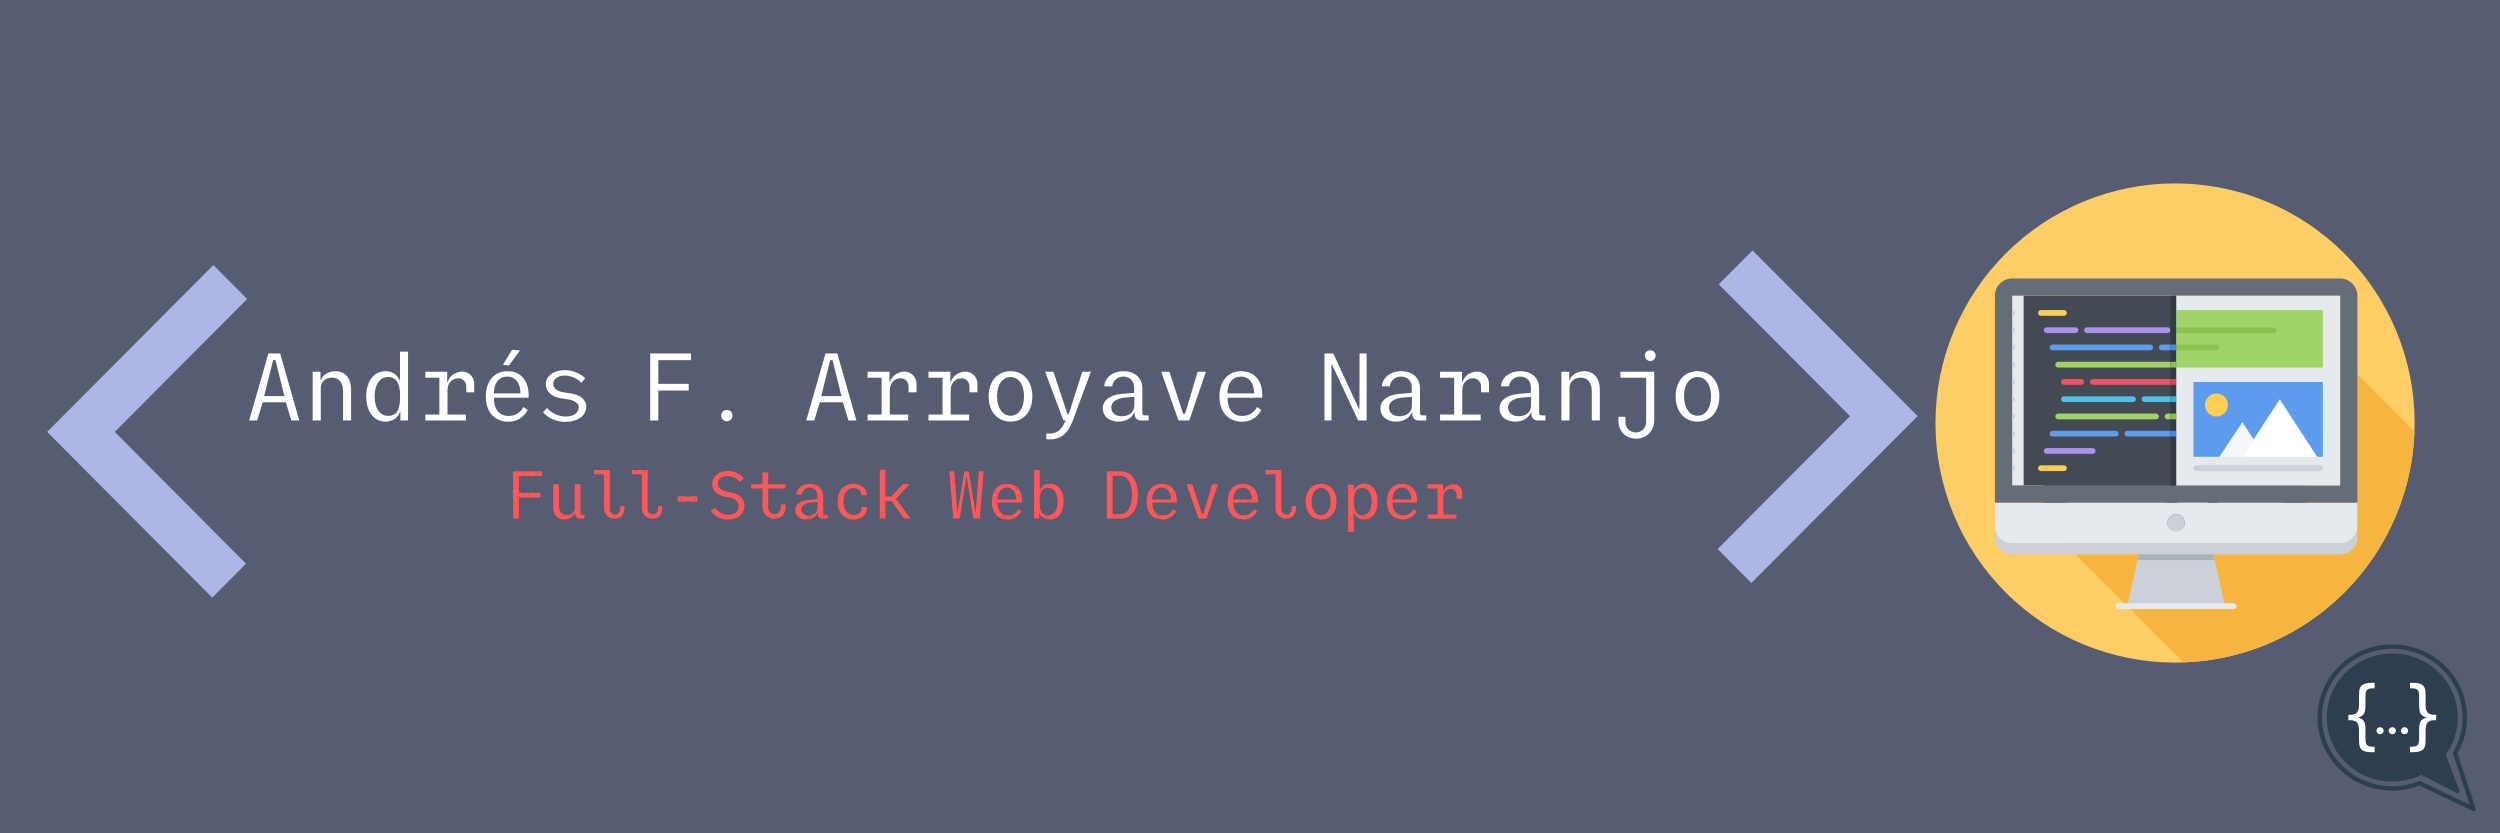 <svg xmlns="http://www.w3.org/2000/svg" width="450" viewBox="0 0 450 150" height="150" version="1.0"><defs><clipPath id="a"><path d="M 8.484 47.645 L 44.484 47.645 L 44.484 107.645 L 8.484 107.645 Z M 8.484 47.645"/></clipPath><clipPath id="b"><path d="M 309.176 45 L 345.176 45 L 345.176 105 L 309.176 105 Z M 309.176 45"/></clipPath><clipPath id="c"><path d="M 348.383 33.016 L 434.633 33.016 L 434.633 119.266 L 348.383 119.266 Z M 348.383 33.016"/></clipPath><clipPath id="d"><path d="M 367 57 L 434.633 57 L 434.633 119.266 L 367 119.266 Z M 367 57"/></clipPath><clipPath id="e"><path d="M 359.082 94 L 424.332 94 L 424.332 100 L 359.082 100 Z M 359.082 94"/></clipPath><clipPath id="f"><path d="M 382 99 L 401 99 L 401 109.926 L 382 109.926 Z M 382 99"/></clipPath><clipPath id="g"><path d="M 359.082 90 L 424.332 90 L 424.332 98 L 359.082 98 Z M 359.082 90"/></clipPath><clipPath id="h"><path d="M 359.082 50 L 424.332 50 L 424.332 91 L 359.082 91 Z M 359.082 50"/></clipPath><clipPath id="i"><path d="M 380 108 L 403 108 L 403 109.926 L 380 109.926 Z M 380 108"/></clipPath><clipPath id="j"><path d="M 417.152 115.992 L 445.652 115.992 L 445.652 145.992 L 417.152 145.992 Z M 417.152 115.992"/></clipPath></defs><path fill="#FFF" d="M-45 -15H495V165H-45z"/><path fill="#FFF" d="M-45 -15H495V165H-45z"/><path fill="#565D72" d="M-45 -15H495V165H-45z"/><g clip-path="url(#a)"><path fill="#ADB6E4" d="M 38.199 107.57 L 8.488 77.742 L 38.406 47.711 L 44.488 53.816 L 20.656 77.742 L 44.285 101.465 L 38.199 107.57"/></g><g clip-path="url(#b)"><path fill="#ADB6E4" d="M 315.457 45.074 L 345.168 74.902 L 315.25 104.934 L 309.168 98.828 L 333.004 74.902 L 309.375 51.18 L 315.457 45.074"/></g><g fill="#FFF"><g><g><path d="M 8.242 0 L 9.672 0 L 6.238 -12.066 L 4.113 -12.066 L 0.645 0 L 2.09 0 L 3.094 -3.281 L 7.242 -3.281 Z M 6.984 -4.387 L 3.348 -4.402 L 4.961 -10.859 L 5.387 -10.859 Z M 6.984 -4.387" transform="translate(44.2 75.688)"/></g></g></g><g fill="#FFF"><g><g><path d="M 3.16 -8.77 L 1.75 -8.77 L 1.75 0 L 3.211 0 L 3.211 -5.812 C 3.211 -6.934 4.012 -7.715 5.234 -7.715 C 6.457 -7.715 7.223 -6.832 7.223 -5.301 L 7.223 0 L 8.668 0 L 8.668 -5.539 C 8.668 -7.547 7.664 -8.871 5.848 -8.871 C 4.641 -8.871 3.551 -8.242 3.262 -7.293 L 3.16 -7.293 Z M 3.16 -8.77" transform="translate(54.532 75.688)"/></g></g></g><g fill="#FFF"><g><g><path d="M 4.504 0.203 C 5.727 0.203 6.781 -0.457 7.137 -1.562 L 7.207 -1.562 L 7.207 0 L 8.582 0 L 8.582 -12.391 L 7.137 -12.391 L 7.137 -7.188 L 7.086 -7.188 C 6.68 -8.242 5.711 -8.871 4.57 -8.871 C 2.414 -8.871 1.055 -7.055 1.055 -4.316 C 1.055 -1.699 2.379 0.203 4.504 0.203 Z M 4.98 -0.832 C 3.52 -0.832 2.566 -2.211 2.566 -4.332 C 2.566 -6.492 3.52 -7.836 5.016 -7.836 C 6.477 -7.836 7.156 -6.645 7.156 -4.387 C 7.156 -2.211 6.766 -0.832 4.98 -0.832 Z M 4.98 -0.832" transform="translate(64.864 75.688)"/></g></g></g><g fill="#FFF"><g><g><path d="M 10.164 -6.594 C 10.164 -7.922 9.109 -8.82 7.922 -8.805 C 7.527 -8.77 5.914 -8.582 5.387 -6.918 L 5.301 -6.918 L 5.301 -8.77 L 1.359 -8.77 L 1.359 -7.699 L 3.891 -7.699 L 3.891 -1.07 L 1.359 -1.07 L 1.359 0 L 8.668 0 L 8.668 -1.07 L 5.355 -1.07 L 5.355 -5.457 C 5.355 -6.715 6.152 -7.598 7.344 -7.598 C 8.105 -7.598 8.734 -6.918 8.734 -6.152 L 8.734 -5.066 L 10.164 -5.066 Z M 10.164 -6.594" transform="translate(75.196 75.688)"/></g></g></g><g fill="#FFF"><g><g><path d="M 7.445 -12.609 L 6.016 -12.73 L 4.367 -10.012 L 5.457 -9.91 Z M 5.387 0.223 C 6.883 0.223 8.191 -0.613 8.836 -1.902 L 8.039 -2.43 C 7.598 -1.41 6.559 -0.816 5.387 -0.816 C 3.672 -0.816 2.703 -2.125 2.754 -4.098 L 8.992 -4.098 C 9.16 -7.086 7.633 -8.871 5.184 -8.871 C 2.754 -8.871 1.293 -7.035 1.293 -4.301 C 1.293 -1.48 2.922 0.223 5.387 0.223 Z M 2.738 -4.879 C 2.738 -6.797 3.707 -7.902 5.168 -7.902 C 6.664 -7.902 7.527 -6.695 7.527 -4.879 Z M 2.738 -4.879" transform="translate(86.156 75.688)"/></g></g></g><g fill="#FFF"><g><g><path d="M 5.184 0.254 C 7.496 0.254 9.043 -0.852 9.043 -2.516 C 9.043 -3.672 7.988 -4.605 6.406 -4.844 L 4.91 -5.082 C 3.809 -5.234 3.094 -5.828 3.094 -6.578 C 3.109 -7.477 3.926 -8.09 5.168 -8.09 C 6.27 -8.09 7.461 -7.562 8.156 -6.781 L 8.855 -7.613 C 7.973 -8.48 6.527 -9.059 5.25 -9.059 C 3.145 -9.059 1.766 -8.039 1.766 -6.477 C 1.766 -5.219 2.855 -4.23 4.504 -3.992 L 5.812 -3.789 C 7.02 -3.602 7.766 -2.992 7.684 -2.277 C 7.613 -1.324 6.68 -0.715 5.336 -0.715 C 4.078 -0.715 2.738 -1.324 1.988 -2.242 L 1.258 -1.48 C 2.125 -0.441 3.707 0.254 5.184 0.254 Z M 5.184 0.254" transform="translate(96.488 75.688)"/></g></g></g><g fill="#FFF"><g><g><path d="M 1.715 -12.066 L 1.715 0 L 3.18 0 L 3.18 -5.387 L 8.652 -5.387 L 8.652 -6.594 L 3.18 -6.594 L 3.18 -10.859 L 9.059 -10.859 L 9.059 -12.066 Z M 1.715 -12.066" transform="translate(115.316 75.688)"/></g></g></g><g fill="#FFF"><g><g><path d="M 5.184 0.137 C 5.746 0.137 6.203 -0.324 6.203 -0.883 C 6.203 -1.445 5.746 -1.902 5.184 -1.902 C 4.621 -1.902 4.164 -1.445 4.164 -0.883 C 4.164 -0.324 4.621 0.137 5.184 0.137 Z M 5.184 0.137" transform="translate(125.648 75.688)"/></g></g></g><g fill="#FFF"><g><g><path d="M 8.242 0 L 9.672 0 L 6.238 -12.066 L 4.113 -12.066 L 0.645 0 L 2.09 0 L 3.094 -3.281 L 7.242 -3.281 Z M 6.984 -4.387 L 3.348 -4.402 L 4.961 -10.859 L 5.387 -10.859 Z M 6.984 -4.387" transform="translate(144.477 75.688)"/></g></g></g><g fill="#FFF"><g><g><path d="M 10.164 -6.594 C 10.164 -7.922 9.109 -8.82 7.922 -8.805 C 7.527 -8.77 5.914 -8.582 5.387 -6.918 L 5.301 -6.918 L 5.301 -8.77 L 1.359 -8.77 L 1.359 -7.699 L 3.891 -7.699 L 3.891 -1.07 L 1.359 -1.07 L 1.359 0 L 8.668 0 L 8.668 -1.07 L 5.355 -1.07 L 5.355 -5.457 C 5.355 -6.715 6.152 -7.598 7.344 -7.598 C 8.105 -7.598 8.734 -6.918 8.734 -6.152 L 8.734 -5.066 L 10.164 -5.066 Z M 10.164 -6.594" transform="translate(154.808 75.688)"/></g></g></g><g fill="#FFF"><g><g><path d="M 10.164 -6.594 C 10.164 -7.922 9.109 -8.82 7.922 -8.805 C 7.527 -8.77 5.914 -8.582 5.387 -6.918 L 5.301 -6.918 L 5.301 -8.77 L 1.359 -8.77 L 1.359 -7.699 L 3.891 -7.699 L 3.891 -1.07 L 1.359 -1.07 L 1.359 0 L 8.668 0 L 8.668 -1.07 L 5.355 -1.07 L 5.355 -5.457 C 5.355 -6.715 6.152 -7.598 7.344 -7.598 C 8.105 -7.598 8.734 -6.918 8.734 -6.152 L 8.734 -5.066 L 10.164 -5.066 Z M 10.164 -6.594" transform="translate(165.769 75.688)"/></g></g></g><g fill="#FFF"><g><g><path d="M 5.168 0.203 C 7.527 0.203 9.094 -1.613 9.094 -4.332 C 9.094 -7.055 7.527 -8.871 5.168 -8.871 C 2.805 -8.871 1.223 -7.055 1.223 -4.332 C 1.223 -1.613 2.805 0.203 5.168 0.203 Z M 5.168 -0.852 C 3.707 -0.852 2.738 -2.262 2.738 -4.387 C 2.738 -6.441 3.707 -7.816 5.168 -7.816 C 6.629 -7.816 7.598 -6.426 7.598 -4.352 C 7.598 -2.242 6.629 -0.852 5.168 -0.852 Z M 5.168 -0.852" transform="translate(176.73 75.688)"/></g></g></g><g fill="#FFF"><g><g><path d="M 2.551 -8.77 L 1.07 -8.77 L 4.352 -0.016 L 4.777 -0.016 C 4.266 0.953 3.723 2.617 1.273 2.328 L 1.273 3.363 C 3.758 3.621 5.082 2.465 6 0.137 L 9.297 -8.77 L 7.75 -8.77 L 5.32 -1.156 L 5.082 -1.156 Z M 2.551 -8.77" transform="translate(187.061 75.688)"/></g></g></g><g fill="#FFF"><g><g><path d="M 9.363 -0.918 L 8.668 -0.918 C 8.379 -0.902 8.227 -1.07 8.227 -1.309 L 8.227 -5.797 C 8.227 -7.684 6.867 -8.871 4.828 -8.871 C 2.738 -8.871 1.41 -7.527 1.375 -6.152 L 2.82 -6.152 C 2.84 -6.953 3.621 -7.902 4.793 -7.902 C 5.984 -7.902 6.746 -7.121 6.746 -5.949 L 6.746 -4.98 L 4.418 -4.777 C 2.395 -4.605 1.105 -3.586 1.105 -2.227 C 1.105 -0.73 2.242 0.203 3.941 0.203 C 5.27 0.203 6.355 -0.457 6.766 -1.445 L 6.832 -1.445 C 6.832 -0.562 7.137 0 8.023 0 L 9.363 0 Z M 6.781 -2.703 C 6.781 -1.512 5.879 -0.766 4.52 -0.766 C 3.363 -0.766 2.633 -1.41 2.633 -2.363 C 2.633 -3.297 3.57 -3.977 4.996 -4.113 L 6.715 -4.25 L 6.781 -4.199 Z M 6.781 -2.703" transform="translate(197.393 75.688)"/></g></g></g><g fill="#FFF"><g><g><path d="M 6.188 0 L 9.18 -8.77 L 7.699 -8.77 L 5.438 -1.207 L 5.082 -1.207 L 2.617 -8.77 L 1.141 -8.77 L 4.25 0 Z M 6.188 0" transform="translate(207.878 75.688)"/></g></g></g><g fill="#FFF"><g><g><path d="M 5.387 0.223 C 6.883 0.223 8.191 -0.613 8.836 -1.902 L 8.039 -2.43 C 7.598 -1.41 6.559 -0.816 5.387 -0.816 C 3.672 -0.816 2.703 -2.125 2.754 -4.098 L 8.992 -4.098 C 9.16 -7.086 7.633 -8.871 5.184 -8.871 C 2.754 -8.871 1.293 -7.035 1.293 -4.301 C 1.293 -1.48 2.922 0.223 5.387 0.223 Z M 2.738 -4.879 C 2.738 -6.797 3.707 -7.902 5.168 -7.902 C 6.664 -7.902 7.527 -6.695 7.527 -4.879 Z M 2.738 -4.879" transform="translate(218.21 75.688)"/></g></g></g><g fill="#FFF"><g><g><path d="M 2.957 -12.066 L 1.359 -12.066 L 1.359 0 L 2.633 0 L 2.633 -10.043 L 2.738 -10.043 L 7.426 0 L 8.957 0 L 8.957 -12.066 L 7.684 -12.066 L 7.664 -2.039 L 7.582 -2.039 Z M 2.957 -12.066" transform="translate(237.038 75.688)"/></g></g></g><g fill="#FFF"><g><g><path d="M 9.363 -0.918 L 8.668 -0.918 C 8.379 -0.902 8.227 -1.07 8.227 -1.309 L 8.227 -5.797 C 8.227 -7.684 6.867 -8.871 4.828 -8.871 C 2.738 -8.871 1.41 -7.527 1.375 -6.152 L 2.82 -6.152 C 2.84 -6.953 3.621 -7.902 4.793 -7.902 C 5.984 -7.902 6.746 -7.121 6.746 -5.949 L 6.746 -4.98 L 4.418 -4.777 C 2.395 -4.605 1.105 -3.586 1.105 -2.227 C 1.105 -0.73 2.242 0.203 3.941 0.203 C 5.27 0.203 6.355 -0.457 6.766 -1.445 L 6.832 -1.445 C 6.832 -0.562 7.137 0 8.023 0 L 9.363 0 Z M 6.781 -2.703 C 6.781 -1.512 5.879 -0.766 4.52 -0.766 C 3.363 -0.766 2.633 -1.41 2.633 -2.363 C 2.633 -3.297 3.57 -3.977 4.996 -4.113 L 6.715 -4.25 L 6.781 -4.199 Z M 6.781 -2.703" transform="translate(247.37 75.688)"/></g></g></g><g fill="#FFF"><g><g><path d="M 10.164 -6.594 C 10.164 -7.922 9.109 -8.82 7.922 -8.805 C 7.527 -8.77 5.914 -8.582 5.387 -6.918 L 5.301 -6.918 L 5.301 -8.77 L 1.359 -8.77 L 1.359 -7.699 L 3.891 -7.699 L 3.891 -1.07 L 1.359 -1.07 L 1.359 0 L 8.668 0 L 8.668 -1.07 L 5.355 -1.07 L 5.355 -5.457 C 5.355 -6.715 6.152 -7.598 7.344 -7.598 C 8.105 -7.598 8.734 -6.918 8.734 -6.152 L 8.734 -5.066 L 10.164 -5.066 Z M 10.164 -6.594" transform="translate(257.854 75.688)"/></g></g></g><g fill="#FFF"><g><g><path d="M 9.363 -0.918 L 8.668 -0.918 C 8.379 -0.902 8.227 -1.07 8.227 -1.309 L 8.227 -5.797 C 8.227 -7.684 6.867 -8.871 4.828 -8.871 C 2.738 -8.871 1.41 -7.527 1.375 -6.152 L 2.82 -6.152 C 2.84 -6.953 3.621 -7.902 4.793 -7.902 C 5.984 -7.902 6.746 -7.121 6.746 -5.949 L 6.746 -4.98 L 4.418 -4.777 C 2.395 -4.605 1.105 -3.586 1.105 -2.227 C 1.105 -0.73 2.242 0.203 3.941 0.203 C 5.27 0.203 6.355 -0.457 6.766 -1.445 L 6.832 -1.445 C 6.832 -0.562 7.137 0 8.023 0 L 9.363 0 Z M 6.781 -2.703 C 6.781 -1.512 5.879 -0.766 4.52 -0.766 C 3.363 -0.766 2.633 -1.41 2.633 -2.363 C 2.633 -3.297 3.57 -3.977 4.996 -4.113 L 6.715 -4.25 L 6.781 -4.199 Z M 6.781 -2.703" transform="translate(268.815 75.688)"/></g></g></g><g fill="#FFF"><g><g><path d="M 3.16 -8.77 L 1.75 -8.77 L 1.75 0 L 3.211 0 L 3.211 -5.812 C 3.211 -6.934 4.012 -7.715 5.234 -7.715 C 6.457 -7.715 7.223 -6.832 7.223 -5.301 L 7.223 0 L 8.668 0 L 8.668 -5.539 C 8.668 -7.547 7.664 -8.871 5.848 -8.871 C 4.641 -8.871 3.551 -8.242 3.262 -7.293 L 3.16 -7.293 Z M 3.16 -8.77" transform="translate(279.3 75.688)"/></g></g></g><g fill="#FFF"><g><g><path d="M 7.426 -10.707 C 7.953 -10.707 8.395 -11.148 8.379 -11.691 C 8.379 -12.219 7.953 -12.645 7.426 -12.645 C 6.883 -12.645 6.441 -12.219 6.441 -11.691 C 6.441 -11.148 6.883 -10.707 7.426 -10.707 Z M 6.68 -7.699 L 6.68 0.305 C 6.68 1.344 5.828 2.16 4.809 2.16 C 3.773 2.16 2.941 1.344 2.941 0.305 L 2.941 -0.664 L 1.684 -0.664 L 1.684 0.066 C 1.684 1.852 2.957 3.281 4.91 3.281 C 6.68 3.281 8.125 1.852 8.125 0.066 L 8.125 -8.77 L 2.039 -8.77 L 2.039 -7.699 Z M 6.68 -7.699" transform="translate(289.631 75.688)"/></g></g></g><g fill="#FFF"><g><g><path d="M 5.168 0.203 C 7.527 0.203 9.094 -1.613 9.094 -4.332 C 9.094 -7.055 7.527 -8.871 5.168 -8.871 C 2.805 -8.871 1.223 -7.055 1.223 -4.332 C 1.223 -1.613 2.805 0.203 5.168 0.203 Z M 5.168 -0.852 C 3.707 -0.852 2.738 -2.262 2.738 -4.387 C 2.738 -6.441 3.707 -7.816 5.168 -7.816 C 6.629 -7.816 7.598 -6.426 7.598 -4.352 C 7.598 -2.242 6.629 -0.852 5.168 -0.852 Z M 5.168 -0.852" transform="translate(300.388 75.688)"/></g></g></g><g fill="#FF5757"><g><g><path d="M 1.211 -8.516 L 1.211 0 L 2.242 0 L 2.242 -3.801 L 6.105 -3.801 L 6.105 -4.652 L 2.242 -4.652 L 2.242 -7.664 L 6.391 -7.664 L 6.391 -8.516 Z M 1.211 -8.516" transform="translate(91.157 93.353)"/></g></g></g><g fill="#FF5757"><g><g><path d="M 6.414 -0.66 C 6.199 -0.66 6.031 -0.828 6.031 -1.043 L 6.031 -6.188 L 5.012 -6.188 L 5.012 -1.98 C 5.012 -1.117 4.367 -0.637 3.562 -0.637 C 2.676 -0.637 2.16 -1.164 2.16 -2.289 L 2.16 -6.188 L 1.141 -6.188 L 1.141 -2.121 C 1.141 -0.684 1.859 0.145 3.141 0.145 C 4.043 0.145 4.738 -0.289 4.988 -0.961 L 5.051 -0.961 C 5.051 -0.383 5.41 0 5.914 0 L 6.777 0 L 6.777 -0.66 Z M 6.414 -0.66" transform="translate(98.446 93.353)"/></g></g></g><g fill="#FF5757"><g><g><path d="M 5.156 -1.703 C 5.156 -1.188 4.75 -0.754 4.234 -0.754 C 3.719 -0.754 3.285 -1.176 3.285 -1.691 L 3.285 -8.742 L 0.457 -8.742 L 0.457 -7.988 L 2.266 -7.988 L 2.254 -1.836 C 2.254 -0.828 3.082 0 4.09 0 C 5.359 0 5.926 -0.828 5.926 -1.836 L 5.926 -2.254 L 5.156 -2.254 Z M 5.156 -1.703" transform="translate(106.478 93.353)"/></g></g></g><g fill="#FF5757"><g><g><path d="M 5.156 -1.703 C 5.156 -1.188 4.75 -0.754 4.234 -0.754 C 3.719 -0.754 3.285 -1.176 3.285 -1.691 L 3.285 -8.742 L 0.457 -8.742 L 0.457 -7.988 L 2.266 -7.988 L 2.254 -1.836 C 2.254 -0.828 3.082 0 4.09 0 C 5.359 0 5.926 -0.828 5.926 -1.836 L 5.926 -2.254 L 5.156 -2.254 Z M 5.156 -1.703" transform="translate(113.287 93.353)"/></g></g></g><g fill="#FF5757"><g><g><path d="M 5.422 -3.98 L 1.871 -3.98 L 1.871 -3.094 L 5.422 -3.094 Z M 5.422 -3.98" transform="translate(120.097 93.353)"/></g></g></g><g fill="#FF5757"><g><g><path d="M 3.645 0.168 C 5.371 0.168 6.609 -0.816 6.609 -2.328 C 6.609 -3.527 5.781 -4.367 4.426 -4.641 L 3.383 -4.867 C 2.41 -5.051 1.836 -5.539 1.836 -6.297 C 1.836 -7.137 2.52 -7.676 3.609 -7.676 C 4.461 -7.676 5.289 -7.281 5.77 -6.598 L 6.512 -7.242 C 5.914 -8.035 4.82 -8.586 3.633 -8.586 C 1.965 -8.586 0.816 -7.641 0.816 -6.176 C 0.816 -5.051 1.633 -4.27 2.984 -3.98 L 4.004 -3.766 C 5 -3.574 5.578 -3.012 5.578 -2.207 C 5.578 -1.281 4.809 -0.695 3.719 -0.695 C 2.77 -0.695 1.883 -1.164 1.391 -1.941 L 0.551 -1.465 C 1.188 -0.434 2.34 0.168 3.645 0.168 Z M 3.645 0.168" transform="translate(127.386 93.353)"/></g></g></g><g fill="#FF5757"><g><g><path d="M 6.715 -6.188 L 3.598 -6.188 L 3.598 -8.324 L 2.578 -8.324 L 2.578 -6.188 L 0.516 -6.188 L 0.516 -5.445 L 2.578 -5.445 L 2.578 -2.074 C 2.578 -0.934 3.5 0 4.652 0 C 6.066 0 6.715 -0.996 6.715 -2.074 L 6.715 -2.578 L 5.852 -2.578 L 5.852 -1.965 C 5.852 -1.332 5.398 -0.805 4.715 -0.805 C 4.09 -0.805 3.598 -1.332 3.598 -1.965 L 3.598 -5.445 L 6.715 -5.445 Z M 6.715 -6.188" transform="translate(134.674 93.353)"/></g></g></g><g fill="#FF5757"><g><g><path d="M 6.609 -0.648 L 6.117 -0.648 C 5.914 -0.637 5.805 -0.754 5.805 -0.922 L 5.805 -4.09 C 5.805 -5.422 4.844 -6.262 3.406 -6.262 C 1.93 -6.262 0.996 -5.312 0.973 -4.34 L 1.992 -4.34 C 2.004 -4.906 2.555 -5.578 3.383 -5.578 C 4.223 -5.578 4.762 -5.023 4.762 -4.199 L 4.762 -3.516 L 3.117 -3.371 C 1.691 -3.25 0.781 -2.531 0.781 -1.57 C 0.781 -0.516 1.582 0.145 2.781 0.145 C 3.719 0.145 4.484 -0.324 4.773 -1.02 L 4.82 -1.02 C 4.82 -0.395 5.035 0 5.66 0 L 6.609 0 Z M 4.785 -1.906 C 4.785 -1.066 4.148 -0.539 3.191 -0.539 C 2.375 -0.539 1.859 -0.996 1.859 -1.668 C 1.859 -2.328 2.52 -2.805 3.527 -2.902 L 4.738 -3 L 4.785 -2.961 Z M 4.785 -1.906" transform="translate(142.359 93.353)"/></g></g></g><g fill="#FF5757"><g><g><path d="M 3.875 0.145 C 5.383 0.145 6.32 -0.754 6.32 -2.098 L 5.348 -2.121 C 5.383 -1.234 4.82 -0.648 3.863 -0.648 C 2.816 -0.648 2.062 -1.617 2.062 -3.082 C 2.062 -4.531 2.758 -5.504 3.812 -5.504 C 4.699 -5.504 5.301 -4.988 5.289 -4.211 L 6.273 -4.211 C 6.273 -5.445 5.289 -6.262 3.836 -6.262 C 2.148 -6.262 1.008 -4.988 1.008 -3.059 C 1.008 -1.141 2.195 0.145 3.875 0.145 Z M 3.875 0.145" transform="translate(149.756 93.353)"/></g></g></g><g fill="#FF5757"><g><g><path d="M 6.871 0 L 4.211 -3.539 L 6.656 -6.188 L 5.445 -6.188 L 3.418 -3.992 L 2.34 -3.992 L 2.34 -8.801 L 1.309 -8.801 L 1.309 0 L 2.34 0 L 2.34 -3.152 L 3.453 -3.152 L 5.695 0 Z M 6.871 0" transform="translate(157.044 93.353)"/></g></g></g><g fill="#FF5757"><g><g><path d="M 2.41 0 L 3.609 -7.531 L 3.684 -7.531 L 4.883 0 L 6.008 0 L 6.738 -8.516 L 5.863 -8.516 L 5.312 -1.258 L 5.242 -1.258 L 4.043 -8.516 L 3.262 -8.516 L 2.051 -1.258 L 1.98 -1.258 L 1.426 -8.516 L 0.551 -8.516 L 1.281 0 Z M 2.41 0" transform="translate(170.327 93.353)"/></g></g></g><g fill="#FF5757"><g><g><path d="M 3.801 0.156 C 4.855 0.156 5.781 -0.434 6.234 -1.344 L 5.672 -1.715 C 5.359 -0.996 4.629 -0.574 3.801 -0.574 C 2.59 -0.574 1.906 -1.5 1.941 -2.891 L 6.344 -2.891 C 6.465 -5 5.383 -6.262 3.656 -6.262 C 1.941 -6.262 0.91 -4.965 0.91 -3.035 C 0.91 -1.043 2.062 0.156 3.801 0.156 Z M 1.93 -3.441 C 1.93 -4.797 2.613 -5.578 3.645 -5.578 C 4.699 -5.578 5.312 -4.727 5.312 -3.441 Z M 1.93 -3.441" transform="translate(177.616 93.353)"/></g></g></g><g fill="#FF5757"><g><g><path d="M 4.09 0.145 C 5.613 0.145 6.535 -1.117 6.535 -3.059 C 6.535 -5 5.625 -6.262 4.102 -6.262 C 3.227 -6.262 2.508 -5.828 2.328 -5.203 L 2.254 -5.203 L 2.254 -8.742 L 1.223 -8.742 L 1.223 0 L 2.172 0 L 2.172 -0.934 L 2.242 -0.934 C 2.496 -0.266 3.035 0.145 4.09 0.145 Z M 3.777 -0.586 C 2.637 -0.586 2.23 -1.258 2.23 -3.047 C 2.23 -4.652 2.508 -5.527 3.754 -5.527 C 4.797 -5.527 5.48 -4.559 5.48 -3.059 C 5.48 -1.559 4.809 -0.586 3.777 -0.586 Z M 3.777 -0.586" transform="translate(184.905 93.353)"/></g></g></g><g fill="#FF5757"><g><g><path d="M 3.621 0 C 5.434 0 6.645 -1.715 6.645 -4.281 C 6.645 -6.766 5.445 -8.516 3.633 -8.516 L 1.043 -8.516 L 1.043 0 Z M 2.086 -7.711 L 3.527 -7.711 C 4.762 -7.711 5.578 -6.285 5.578 -4.281 C 5.578 -2.195 4.762 -0.805 3.527 -0.805 L 2.086 -0.805 Z M 2.086 -7.711" transform="translate(198.188 93.353)"/></g></g></g><g fill="#FF5757"><g><g><path d="M 3.801 0.156 C 4.855 0.156 5.781 -0.434 6.234 -1.344 L 5.672 -1.715 C 5.359 -0.996 4.629 -0.574 3.801 -0.574 C 2.59 -0.574 1.906 -1.5 1.941 -2.891 L 6.344 -2.891 C 6.465 -5 5.383 -6.262 3.656 -6.262 C 1.941 -6.262 0.91 -4.965 0.91 -3.035 C 0.91 -1.043 2.062 0.156 3.801 0.156 Z M 1.93 -3.441 C 1.93 -4.797 2.613 -5.578 3.645 -5.578 C 4.699 -5.578 5.312 -4.727 5.312 -3.441 Z M 1.93 -3.441" transform="translate(205.477 93.353)"/></g></g></g><g fill="#FF5757"><g><g><path d="M 4.367 0 L 6.477 -6.188 L 5.434 -6.188 L 3.836 -0.852 L 3.586 -0.852 L 1.848 -6.188 L 0.805 -6.188 L 3 0 Z M 4.367 0" transform="translate(212.766 93.353)"/></g></g></g><g fill="#FF5757"><g><g><path d="M 3.801 0.156 C 4.855 0.156 5.781 -0.434 6.234 -1.344 L 5.672 -1.715 C 5.359 -0.996 4.629 -0.574 3.801 -0.574 C 2.59 -0.574 1.906 -1.5 1.941 -2.891 L 6.344 -2.891 C 6.465 -5 5.383 -6.262 3.656 -6.262 C 1.941 -6.262 0.91 -4.965 0.91 -3.035 C 0.91 -1.043 2.062 0.156 3.801 0.156 Z M 1.93 -3.441 C 1.93 -4.797 2.613 -5.578 3.645 -5.578 C 4.699 -5.578 5.312 -4.727 5.312 -3.441 Z M 1.93 -3.441" transform="translate(220.055 93.353)"/></g></g></g><g fill="#FF5757"><g><g><path d="M 5.156 -1.703 C 5.156 -1.188 4.75 -0.754 4.234 -0.754 C 3.719 -0.754 3.285 -1.176 3.285 -1.691 L 3.285 -8.742 L 0.457 -8.742 L 0.457 -7.988 L 2.266 -7.988 L 2.254 -1.836 C 2.254 -0.828 3.082 0 4.09 0 C 5.359 0 5.926 -0.828 5.926 -1.836 L 5.926 -2.254 L 5.156 -2.254 Z M 5.156 -1.703" transform="translate(227.343 93.353)"/></g></g></g><g fill="#FF5757"><g><g><path d="M 3.645 0.145 C 5.312 0.145 6.414 -1.141 6.414 -3.059 C 6.414 -4.977 5.312 -6.262 3.645 -6.262 C 1.98 -6.262 0.863 -4.977 0.863 -3.059 C 0.863 -1.141 1.98 0.145 3.645 0.145 Z M 3.645 -0.602 C 2.613 -0.602 1.93 -1.594 1.93 -3.094 C 1.93 -4.547 2.613 -5.516 3.645 -5.516 C 4.676 -5.516 5.359 -4.531 5.359 -3.07 C 5.359 -1.582 4.676 -0.602 3.645 -0.602 Z M 3.645 -0.602" transform="translate(234.153 93.353)"/></g></g></g><g fill="#FF5757"><g><g><path d="M 4.078 0.145 C 5.613 0.145 6.535 -1.117 6.535 -3.059 C 6.535 -5 5.613 -6.262 4.102 -6.262 C 3.152 -6.262 2.375 -5.66 2.277 -4.988 L 2.219 -4.988 L 2.219 -6.117 L 1.223 -6.117 L 1.223 2.375 L 2.254 2.375 L 2.254 -1.043 L 2.301 -1.043 C 2.664 -0.145 3.32 0.145 4.078 0.145 Z M 3.777 -0.586 C 2.867 -0.586 2.23 -1.211 2.23 -3.129 C 2.23 -4.918 2.781 -5.527 3.766 -5.527 C 4.809 -5.527 5.48 -4.582 5.48 -3.047 C 5.48 -1.57 4.797 -0.586 3.777 -0.586 Z M 3.777 -0.586" transform="translate(241.442 93.353)"/></g></g></g><g fill="#FF5757"><g><g><path d="M 3.801 0.156 C 4.855 0.156 5.781 -0.434 6.234 -1.344 L 5.672 -1.715 C 5.359 -0.996 4.629 -0.574 3.801 -0.574 C 2.59 -0.574 1.906 -1.5 1.941 -2.891 L 6.344 -2.891 C 6.465 -5 5.383 -6.262 3.656 -6.262 C 1.941 -6.262 0.91 -4.965 0.91 -3.035 C 0.91 -1.043 2.062 0.156 3.801 0.156 Z M 1.93 -3.441 C 1.93 -4.797 2.613 -5.578 3.645 -5.578 C 4.699 -5.578 5.312 -4.727 5.312 -3.441 Z M 1.93 -3.441" transform="translate(248.73 93.353)"/></g></g></g><g fill="#FF5757"><g><g><path d="M 7.172 -4.652 C 7.172 -5.59 6.43 -6.223 5.59 -6.211 C 5.312 -6.188 4.172 -6.055 3.801 -4.883 L 3.742 -4.883 L 3.742 -6.188 L 0.961 -6.188 L 0.961 -5.434 L 2.746 -5.434 L 2.746 -0.754 L 0.961 -0.754 L 0.961 0 L 6.117 0 L 6.117 -0.754 L 3.777 -0.754 L 3.777 -3.848 C 3.777 -4.738 4.34 -5.359 5.18 -5.359 C 5.719 -5.359 6.164 -4.883 6.164 -4.34 L 6.164 -3.574 L 7.172 -3.574 Z M 7.172 -4.652" transform="translate(256.02 93.353)"/></g></g></g><g clip-path="url(#c)"><path fill="#FECE66" d="M 434.633 76.141 C 434.633 77.551 434.562 78.961 434.426 80.367 C 434.289 81.773 434.082 83.168 433.805 84.551 C 433.531 85.938 433.188 87.305 432.777 88.656 C 432.367 90.008 431.891 91.336 431.352 92.641 C 430.809 93.949 430.207 95.223 429.543 96.469 C 428.875 97.715 428.148 98.926 427.367 100.098 C 426.582 101.273 425.742 102.406 424.844 103.496 C 423.949 104.59 423 105.633 422.004 106.633 C 421.004 107.633 419.957 108.578 418.867 109.477 C 417.773 110.371 416.641 111.211 415.469 111.996 C 414.293 112.781 413.082 113.508 411.836 114.172 C 410.594 114.84 409.316 115.441 408.012 115.98 C 406.707 116.523 405.379 116.996 404.027 117.406 C 402.676 117.816 401.309 118.16 399.922 118.438 C 398.535 118.711 397.141 118.918 395.734 119.059 C 394.328 119.195 392.922 119.266 391.508 119.266 C 390.098 119.266 388.688 119.195 387.281 119.059 C 385.875 118.918 384.48 118.711 383.094 118.438 C 381.711 118.16 380.34 117.816 378.988 117.406 C 377.637 116.996 376.309 116.523 375.004 115.98 C 373.699 115.441 372.426 114.84 371.18 114.172 C 369.934 113.508 368.723 112.781 367.551 111.996 C 366.375 111.211 365.242 110.371 364.148 109.477 C 363.059 108.578 362.012 107.633 361.016 106.633 C 360.016 105.633 359.07 104.59 358.172 103.496 C 357.277 102.406 356.438 101.273 355.652 100.098 C 354.867 98.926 354.141 97.715 353.477 96.469 C 352.809 95.223 352.207 93.949 351.668 92.641 C 351.125 91.336 350.652 90.008 350.242 88.656 C 349.832 87.305 349.488 85.938 349.211 84.551 C 348.938 83.168 348.73 81.773 348.59 80.367 C 348.453 78.961 348.383 77.551 348.383 76.141 C 348.383 74.727 348.453 73.316 348.59 71.914 C 348.73 70.508 348.938 69.109 349.211 67.727 C 349.488 66.34 349.832 64.973 350.242 63.621 C 350.652 62.27 351.125 60.941 351.668 59.637 C 352.207 58.332 352.809 57.055 353.477 55.809 C 354.141 54.566 354.867 53.355 355.652 52.18 C 356.438 51.008 357.277 49.871 358.172 48.781 C 359.07 47.688 360.016 46.645 361.016 45.645 C 362.012 44.648 363.059 43.699 364.148 42.805 C 365.242 41.906 366.375 41.066 367.551 40.281 C 368.723 39.496 369.934 38.773 371.18 38.105 C 372.426 37.441 373.699 36.836 375.004 36.297 C 376.309 35.758 377.637 35.281 378.988 34.871 C 380.34 34.461 381.711 34.117 383.094 33.844 C 384.48 33.566 385.875 33.359 387.281 33.223 C 388.688 33.082 390.098 33.016 391.508 33.016 C 392.922 33.016 394.328 33.082 395.734 33.223 C 397.141 33.359 398.535 33.566 399.922 33.844 C 401.309 34.117 402.676 34.461 404.027 34.871 C 405.379 35.281 406.707 35.758 408.012 36.297 C 409.316 36.836 410.594 37.441 411.836 38.105 C 413.082 38.773 414.293 39.496 415.469 40.281 C 416.641 41.066 417.773 41.906 418.867 42.805 C 419.957 43.699 421.004 44.648 422.004 45.645 C 423 46.645 423.949 47.688 424.844 48.781 C 425.742 49.871 426.582 51.008 427.367 52.18 C 428.148 53.355 428.875 54.566 429.543 55.809 C 430.207 57.055 430.809 58.332 431.352 59.637 C 431.891 60.941 432.367 62.27 432.777 63.621 C 433.188 64.973 433.531 66.34 433.805 67.727 C 434.082 69.109 434.289 70.508 434.426 71.914 C 434.562 73.316 434.633 74.727 434.633 76.141 Z M 434.633 76.141"/></g><g clip-path="url(#d)"><path fill="#F5B540" d="M 414.668 57.711 C 414.344 57.383 413.918 57.219 413.488 57.219 L 369.527 57.219 C 369.102 57.219 368.672 57.383 368.348 57.711 C 368.02 58.031 367.859 58.461 367.859 58.891 L 367.859 93.391 C 367.859 93.816 368.02 94.246 368.348 94.57 L 393.008 119.227 C 415.629 118.453 433.82 100.262 434.594 77.637 Z M 414.668 57.711"/></g><path fill="#495057" d="M 415.156 93.391 C 415.156 93.816 414.996 94.242 414.668 94.57 C 414.344 94.895 413.914 95.059 413.488 95.059 L 369.527 95.059 C 369.102 95.059 368.676 94.895 368.348 94.57 C 368.023 94.242 367.859 93.816 367.859 93.391 L 367.859 65.734 L 415.156 65.734 Z M 415.156 93.391"/><path fill="#1E262E" d="M 415.156 65.734 L 367.859 65.734 L 367.859 58.891 C 367.859 58.461 368.023 58.035 368.348 57.711 C 368.676 57.383 369.102 57.219 369.527 57.219 L 413.488 57.219 C 413.914 57.219 414.344 57.383 414.668 57.711 C 414.996 58.035 415.156 58.461 415.156 58.891 Z M 415.156 65.734"/><path fill="#CCCBCA" d="M 372.031 88.82 L 389.984 88.82 L 389.984 90.691 L 372.031 90.691 Z M 372.031 88.82"/><path fill="#FFF" d="M 372.031 85.074 L 391.852 85.074 L 391.852 86.949 L 372.031 86.949 Z M 372.031 85.074"/><path fill="#CCCBCA" d="M 378.246 81.332 L 389.984 81.332 L 389.984 83.203 L 378.246 83.203 Z M 378.246 81.332"/><path fill="#FFF" d="M 372.031 73.844 L 383.77 73.844 L 383.77 75.719 L 372.031 75.719 Z M 372.031 73.844"/><path fill="#CCCBCA" d="M 372.031 70.102 L 377.902 70.102 L 377.902 71.973 L 372.031 71.973 Z M 372.031 70.102"/><path fill="#FFF" d="M 391.852 88.82 L 397.375 88.82 L 397.375 90.691 L 391.852 90.691 Z M 391.852 88.82"/><path fill="#CCCBCA" d="M 393.723 85.074 L 403.246 85.074 L 403.246 86.949 L 393.723 86.949 Z M 393.723 85.074"/><path fill="#FFF" d="M 391.852 81.332 L 397.375 81.332 L 397.375 83.203 L 391.852 83.203 Z M 391.852 81.332"/><path fill="#FFF" d="M 372.031 81.332 L 376.375 81.332 L 376.375 83.203 L 372.031 83.203 Z M 372.031 81.332"/><path fill="#CCCBCA" d="M 385.641 73.844 L 403.246 73.844 L 403.246 75.719 L 385.641 75.719 Z M 385.641 73.844"/><path fill="#FFF" d="M 379.77 70.102 L 397.375 70.102 L 397.375 71.973 L 379.77 71.973 Z M 379.77 70.102"/><path fill="#CCCBCA" d="M 399.246 88.82 L 410.984 88.82 L 410.984 90.691 L 399.246 90.691 Z M 399.246 88.82"/><path fill="#FFF" d="M 405.117 85.074 L 410.984 85.074 L 410.984 86.949 L 405.117 86.949 Z M 405.117 85.074"/><path fill="#FFF" d="M 399.246 81.332 L 405.117 81.332 L 405.117 83.203 L 399.246 83.203 Z M 399.246 81.332"/><path fill="#FFF" d="M 405.117 73.844 L 410.984 73.844 L 410.984 75.719 L 405.117 75.719 Z M 405.117 73.844"/><path fill="#FFF" d="M 373.426 61.477 C 373.426 61.66 373.387 61.84 373.316 62.008 C 373.246 62.18 373.148 62.328 373.016 62.461 C 372.887 62.59 372.734 62.691 372.566 62.762 C 372.395 62.832 372.219 62.867 372.031 62.867 C 371.848 62.867 371.672 62.832 371.5 62.762 C 371.328 62.691 371.18 62.59 371.051 62.461 C 370.918 62.328 370.816 62.18 370.746 62.008 C 370.676 61.84 370.641 61.66 370.641 61.477 C 370.641 61.293 370.676 61.113 370.746 60.945 C 370.816 60.773 370.918 60.625 371.051 60.492 C 371.18 60.363 371.328 60.262 371.5 60.191 C 371.672 60.121 371.848 60.086 372.031 60.086 C 372.219 60.086 372.395 60.121 372.566 60.191 C 372.734 60.262 372.887 60.363 373.016 60.492 C 373.148 60.625 373.246 60.773 373.316 60.945 C 373.387 61.113 373.426 61.293 373.426 61.477 Z M 373.426 61.477"/><path fill="#FFF" d="M 377.598 61.477 C 377.598 61.66 377.562 61.84 377.492 62.008 C 377.422 62.18 377.32 62.328 377.191 62.461 C 377.059 62.59 376.91 62.691 376.738 62.762 C 376.566 62.832 376.391 62.867 376.207 62.867 C 376.023 62.867 375.844 62.832 375.672 62.762 C 375.504 62.691 375.352 62.59 375.223 62.461 C 375.094 62.328 374.992 62.18 374.922 62.008 C 374.852 61.84 374.816 61.66 374.816 61.477 C 374.816 61.293 374.852 61.113 374.922 60.945 C 374.992 60.773 375.094 60.625 375.223 60.492 C 375.352 60.363 375.504 60.262 375.672 60.191 C 375.844 60.121 376.023 60.086 376.207 60.086 C 376.391 60.086 376.566 60.121 376.738 60.191 C 376.91 60.262 377.059 60.363 377.191 60.492 C 377.32 60.625 377.422 60.773 377.492 60.945 C 377.562 61.113 377.598 61.293 377.598 61.477 Z M 377.598 61.477"/><path fill="#FFF" d="M 381.77 61.477 C 381.77 61.66 381.734 61.84 381.664 62.008 C 381.594 62.18 381.492 62.328 381.363 62.461 C 381.234 62.59 381.082 62.691 380.91 62.762 C 380.742 62.832 380.562 62.867 380.379 62.867 C 380.195 62.867 380.016 62.832 379.848 62.762 C 379.676 62.691 379.527 62.59 379.395 62.461 C 379.266 62.328 379.164 62.18 379.094 62.008 C 379.023 61.84 378.988 61.66 378.988 61.477 C 378.988 61.293 379.023 61.113 379.094 60.945 C 379.164 60.773 379.266 60.625 379.395 60.492 C 379.527 60.363 379.676 60.262 379.848 60.191 C 380.016 60.121 380.195 60.086 380.379 60.086 C 380.562 60.086 380.742 60.121 380.91 60.191 C 381.082 60.262 381.234 60.363 381.363 60.492 C 381.492 60.625 381.594 60.773 381.664 60.945 C 381.734 61.113 381.77 61.293 381.77 61.477 Z M 381.77 61.477"/><path fill="#E6E9ED" d="M 362.191 53.211 L 364.262 53.211 L 364.262 87.383 L 362.191 87.383 Z M 362.191 53.211"/><path fill="#434A54" d="M 364.262 53.223 L 421.227 53.223 L 421.227 87.371 L 364.262 87.371 Z M 364.262 53.223"/><path fill="#CCD1D9" d="M 393.262 94.102 C 393.262 94.309 393.223 94.504 393.145 94.695 C 393.066 94.887 392.953 95.055 392.805 95.199 C 392.66 95.344 392.492 95.457 392.301 95.535 C 392.113 95.613 391.914 95.652 391.707 95.652 C 391.504 95.652 391.305 95.613 391.113 95.535 C 390.922 95.457 390.754 95.344 390.609 95.199 C 390.465 95.055 390.352 94.887 390.273 94.695 C 390.195 94.504 390.156 94.309 390.156 94.102 C 390.156 93.895 390.195 93.695 390.273 93.508 C 390.352 93.316 390.465 93.148 390.609 93.004 C 390.754 92.855 390.922 92.746 391.113 92.668 C 391.305 92.586 391.504 92.547 391.707 92.547 C 391.914 92.547 392.113 92.586 392.301 92.668 C 392.492 92.746 392.66 92.855 392.805 93.004 C 392.953 93.148 393.066 93.316 393.145 93.508 C 393.223 93.695 393.262 93.895 393.262 94.102 Z M 393.262 94.102"/><g clip-path="url(#e)"><path fill="#CCD1D9" d="M 424.332 94.641 L 424.332 96.688 C 424.332 98.438 422.977 99.793 421.227 99.793 C 420.492 99.793 410.215 99.793 398.43 99.793 C 394.02 99.793 389.398 99.793 384.984 99.793 C 373.199 99.793 362.926 99.793 362.191 99.793 C 360.441 99.793 359.082 98.438 359.082 96.688 L 359.082 94.641 C 359.082 96.348 360.48 97.746 362.191 97.746 L 421.227 97.746 C 422.934 97.746 424.332 96.348 424.332 94.641 Z M 424.332 94.641"/></g><g clip-path="url(#f)"><path fill="#CCD1D9" d="M 398.43 99.793 L 400.5 109.109 L 382.914 109.109 L 384.984 99.793 C 389.398 99.793 394.02 99.793 398.43 99.793 Z M 398.43 99.793"/></g><g clip-path="url(#g)"><path fill="#E6E9ED" d="M 391.707 90.477 L 359.082 90.477 L 359.082 94.641 C 359.082 96.348 360.48 97.746 362.191 97.746 L 421.227 97.746 C 422.934 97.746 424.332 96.348 424.332 94.641 L 424.332 90.477 Z M 391.707 95.652 C 390.848 95.652 390.156 94.961 390.156 94.102 C 390.156 93.242 390.848 92.547 391.707 92.547 C 392.566 92.547 393.262 93.242 393.262 94.102 C 393.262 94.961 392.566 95.652 391.707 95.652 Z M 391.707 95.652"/></g><g clip-path="url(#h)"><path fill="#656D78" d="M 424.332 53.234 L 424.332 90.477 L 359.082 90.477 L 359.082 53.234 C 359.082 51.527 360.48 50.129 362.191 50.129 L 421.227 50.129 C 422.934 50.129 424.332 51.523 424.332 53.234 Z M 421.227 87.371 L 421.227 53.211 L 362.191 53.211 L 362.191 87.371 Z M 421.227 87.371"/></g><path fill="#AAB2BD" d="M 398.66 100.828 L 398.43 99.793 C 394.02 99.793 389.398 99.793 384.984 99.793 L 384.754 100.828 Z M 398.66 100.828"/><g clip-path="url(#i)"><path fill="#E6E9ED" d="M 402.066 109.621 L 381.352 109.621 C 381.066 109.621 380.832 109.391 380.832 109.105 C 380.832 108.82 381.066 108.586 381.352 108.586 L 402.066 108.586 C 402.352 108.586 402.582 108.82 402.582 109.105 C 402.582 109.391 402.352 109.621 402.066 109.621 Z M 402.066 109.621"/></g><path fill="#FFCE54" d="M 371.512 56.844 L 367.367 56.844 C 367.082 56.844 366.852 56.613 366.852 56.328 C 366.852 56.043 367.082 55.809 367.367 55.809 L 371.512 55.809 C 371.797 55.809 372.031 56.043 372.031 56.328 C 372.031 56.613 371.797 56.844 371.512 56.844 Z M 371.512 56.844"/><path fill="#AC92EC" d="M 390.156 59.949 L 375.656 59.949 C 375.367 59.949 375.137 59.719 375.137 59.434 C 375.137 59.148 375.367 58.914 375.656 58.914 L 390.156 58.914 C 390.441 58.914 390.672 59.148 390.672 59.434 C 390.672 59.719 390.441 59.949 390.156 59.949 Z M 390.156 59.949"/><path fill="#AC92EC" d="M 373.582 59.949 L 368.406 59.949 C 368.117 59.949 367.887 59.719 367.887 59.434 C 367.887 59.148 368.117 58.914 368.406 58.914 L 373.582 58.914 C 373.867 58.914 374.102 59.148 374.102 59.434 C 374.102 59.719 373.867 59.949 373.582 59.949 Z M 373.582 59.949"/><path fill="#5D9CEC" d="M 402.582 63.055 L 389.117 63.055 C 388.832 63.055 388.602 62.824 388.602 62.539 C 388.602 62.254 388.832 62.02 389.117 62.02 L 402.582 62.02 C 402.867 62.02 403.102 62.254 403.102 62.539 C 403.102 62.824 402.867 63.055 402.582 63.055 Z M 402.582 63.055"/><path fill="#5D9CEC" d="M 387.047 63.055 L 369.441 63.055 C 369.156 63.055 368.922 62.824 368.922 62.539 C 368.922 62.254 369.156 62.02 369.441 62.02 L 387.047 62.02 C 387.332 62.02 387.566 62.254 387.566 62.539 C 387.566 62.824 387.332 63.055 387.047 63.055 Z M 387.047 63.055"/><path fill="#ED5565" d="M 374.621 69.266 L 371.516 69.266 C 371.227 69.266 370.996 69.035 370.996 68.75 C 370.996 68.465 371.227 68.23 371.516 68.23 L 374.621 68.23 C 374.906 68.23 375.141 68.465 375.141 68.75 C 375.141 69.035 374.906 69.266 374.621 69.266 Z M 374.621 69.266"/><path fill="#ED5565" d="M 392.066 69.266 L 376.691 69.266 C 376.406 69.266 376.176 69.035 376.176 68.75 C 376.176 68.465 376.406 68.23 376.691 68.23 L 392.066 68.23 C 392.352 68.23 392.586 68.465 392.586 68.75 C 392.586 69.035 392.352 69.266 392.066 69.266 Z M 392.066 69.266"/><path fill="#A0D468" d="M 394.297 66.16 L 370.477 66.16 C 370.191 66.16 369.957 65.93 369.957 65.645 C 369.957 65.359 370.191 65.125 370.477 65.125 L 394.297 65.125 C 394.582 65.125 394.816 65.359 394.816 65.645 C 394.816 65.93 394.582 66.16 394.297 66.16 Z M 394.297 66.16"/><path fill="#4FC1E9" d="M 395.336 72.371 L 386.016 72.371 C 385.727 72.371 385.496 72.141 385.496 71.855 C 385.496 71.57 385.727 71.336 386.016 71.336 L 395.336 71.336 C 395.621 71.336 395.852 71.57 395.852 71.855 C 395.852 72.141 395.621 72.371 395.336 72.371 Z M 395.336 72.371"/><path fill="#A0D468" d="M 388.086 75.477 L 370.477 75.477 C 370.191 75.477 369.961 75.246 369.961 74.961 C 369.961 74.676 370.191 74.441 370.477 74.441 L 388.086 74.441 C 388.371 74.441 388.602 74.676 388.602 74.961 C 388.602 75.246 388.371 75.477 388.086 75.477 Z M 388.086 75.477"/><path fill="#AC92EC" d="M 376.691 81.688 L 368.406 81.688 C 368.117 81.688 367.887 81.457 367.887 81.172 C 367.887 80.887 368.117 80.652 368.406 80.652 L 376.691 80.652 C 376.977 80.652 377.207 80.887 377.207 81.172 C 377.207 81.457 376.977 81.688 376.691 81.688 Z M 376.691 81.688"/><path fill="#5D9CEC" d="M 397.406 78.582 L 382.906 78.582 C 382.617 78.582 382.387 78.352 382.387 78.066 C 382.387 77.781 382.617 77.547 382.906 77.547 L 397.406 77.547 C 397.691 77.547 397.922 77.781 397.922 78.066 C 397.922 78.352 397.691 78.582 397.406 78.582 Z M 397.406 78.582"/><path fill="#5D9CEC" d="M 380.832 78.582 L 369.441 78.582 C 369.156 78.582 368.922 78.352 368.922 78.066 C 368.922 77.781 369.156 77.547 369.441 77.547 L 380.832 77.547 C 381.117 77.547 381.352 77.781 381.352 78.066 C 381.352 78.352 381.117 78.582 380.832 78.582 Z M 380.832 78.582"/><path fill="#FFCE54" d="M 371.512 84.793 L 367.367 84.793 C 367.082 84.793 366.852 84.562 366.852 84.277 C 366.852 83.992 367.082 83.758 367.367 83.758 L 371.512 83.758 C 371.797 83.758 372.031 83.992 372.031 84.277 C 372.031 84.562 371.797 84.793 371.512 84.793 Z M 371.512 84.793"/><path fill="#A0D468" d="M 396.371 75.477 L 390.156 75.477 C 389.871 75.477 389.641 75.246 389.641 74.961 C 389.641 74.676 389.871 74.441 390.156 74.441 L 396.371 74.441 C 396.656 74.441 396.891 74.676 396.891 74.961 C 396.891 75.246 396.656 75.477 396.371 75.477 Z M 396.371 75.477"/><path fill="#4FC1E9" d="M 383.941 72.371 L 371.516 72.371 C 371.227 72.371 370.996 72.141 370.996 71.855 C 370.996 71.57 371.227 71.336 371.516 71.336 L 383.941 71.336 C 384.227 71.336 384.461 71.57 384.461 71.855 C 384.461 72.141 384.227 72.371 383.941 72.371 Z M 383.941 72.371"/><path fill="#CCD1D9" d="M 362.707 71.852 C 362.707 71.566 362.477 71.332 362.191 71.332 L 362.191 72.367 C 362.477 72.367 362.707 72.137 362.707 71.852 Z M 362.707 71.852"/><path fill="#CCD1D9" d="M 362.707 74.957 C 362.707 74.672 362.477 74.438 362.191 74.438 L 362.191 75.473 C 362.477 75.473 362.707 75.242 362.707 74.957 Z M 362.707 74.957"/><path fill="#CCD1D9" d="M 362.707 78.062 C 362.707 77.777 362.477 77.543 362.191 77.543 L 362.191 78.578 C 362.477 78.578 362.707 78.348 362.707 78.062 Z M 362.707 78.062"/><path fill="#CCD1D9" d="M 362.707 81.168 C 362.707 80.883 362.477 80.648 362.191 80.648 L 362.191 81.684 C 362.477 81.684 362.707 81.453 362.707 81.168 Z M 362.707 81.168"/><path fill="#CCD1D9" d="M 362.707 84.273 C 362.707 83.988 362.477 83.754 362.191 83.754 L 362.191 84.789 C 362.477 84.789 362.707 84.559 362.707 84.273 Z M 362.707 84.273"/><path fill="#CCD1D9" d="M 362.707 68.746 C 362.707 68.461 362.477 68.227 362.191 68.227 L 362.191 69.262 C 362.477 69.262 362.707 69.031 362.707 68.746 Z M 362.707 68.746"/><path fill="#CCD1D9" d="M 362.707 65.641 C 362.707 65.355 362.477 65.121 362.191 65.121 L 362.191 66.156 C 362.477 66.156 362.707 65.926 362.707 65.641 Z M 362.707 65.641"/><path fill="#CCD1D9" d="M 362.707 62.535 C 362.707 62.25 362.477 62.016 362.191 62.016 L 362.191 63.051 C 362.477 63.051 362.707 62.82 362.707 62.535 Z M 362.707 62.535"/><path fill="#CCD1D9" d="M 362.707 59.43 C 362.707 59.145 362.477 58.91 362.191 58.91 L 362.191 59.945 C 362.477 59.945 362.707 59.715 362.707 59.43 Z M 362.707 59.43"/><path fill="#CCD1D9" d="M 362.707 56.324 C 362.707 56.039 362.477 55.805 362.191 55.805 L 362.191 56.84 C 362.477 56.84 362.707 56.609 362.707 56.324 Z M 362.707 56.324"/><path fill="#E6E9ED" d="M 391.707 53.234 L 421.227 53.234 L 421.227 87.395 L 391.707 87.395 Z M 391.707 53.234"/><path fill="#A0D468" d="M 391.707 55.809 L 418.117 55.809 L 418.117 66.16 L 391.707 66.16 Z M 391.707 55.809"/><path fill="#F5F7FA" d="M 405.66 79.074 L 403.617 82.219 L 399.477 82.219 L 403.617 76.008 Z M 405.66 79.074"/><path fill="#FFF" d="M 410.352 71.867 L 417.082 82.219 L 403.617 82.219 L 405.66 79.074 Z M 410.352 71.867"/><path fill="#5D9CEC" d="M 394.816 68.762 L 418.117 68.762 L 418.117 82.219 L 417.082 82.219 L 410.352 71.867 L 405.66 79.074 L 403.617 76.008 L 399.477 82.219 L 394.816 82.219 Z M 394.816 68.762"/><path fill="#CCD1D9" d="M 417.602 84.805 L 395.332 84.805 C 395.047 84.805 394.816 84.574 394.816 84.289 C 394.816 84 395.047 83.77 395.332 83.77 L 417.602 83.77 C 417.887 83.77 418.117 84 418.117 84.289 C 418.117 84.574 417.887 84.805 417.602 84.805 Z M 417.602 84.805"/><path fill="#8CC152" d="M 409.312 58.926 L 391.707 58.926 L 391.707 59.961 L 409.312 59.961 C 409.598 59.961 409.828 59.73 409.828 59.441 C 409.828 59.156 409.598 58.926 409.312 58.926 Z M 409.312 58.926"/><path fill="#8CC152" d="M 398.945 62.016 L 391.707 62.016 L 391.707 63.051 L 398.945 63.051 C 399.23 63.051 399.461 62.82 399.461 62.535 C 399.461 62.25 399.23 62.016 398.945 62.016 Z M 398.945 62.016"/><path fill="#FFCE54" d="M 398.957 70.832 C 400.109 70.832 401.031 71.754 401.031 72.902 C 401.031 74.043 400.109 74.973 398.957 74.973 C 397.809 74.973 396.887 74.043 396.887 72.902 C 396.887 71.754 397.809 70.832 398.957 70.832 Z M 398.957 70.832"/><path fill="#353B44" d="M 390.672 53.234 L 391.707 53.234 L 391.707 87.395 L 390.672 87.395 Z M 390.672 53.234"/><path fill="#4A89DC" d="M 390.672 77.547 L 391.707 77.547 L 391.707 78.582 L 390.672 78.582 Z M 390.672 77.547"/><path fill="#8CC152" d="M 390.672 74.441 L 391.707 74.441 L 391.707 75.477 L 390.672 75.477 Z M 390.672 74.441"/><path fill="#3BAFDA" d="M 390.672 71.336 L 391.707 71.336 L 391.707 72.371 L 390.672 72.371 Z M 390.672 71.336"/><path fill="#DA4453" d="M 390.672 68.23 L 391.707 68.23 L 391.707 69.266 L 390.672 69.266 Z M 390.672 68.23"/><path fill="#8CC152" d="M 390.672 65.125 L 391.707 65.125 L 391.707 66.16 L 390.672 66.16 Z M 390.672 65.125"/><path fill="#4A89DC" d="M 390.672 62.02 L 391.707 62.02 L 391.707 63.055 L 390.672 63.055 Z M 390.672 62.02"/><g clip-path="url(#j)"><path fill="#2D3F4E" d="M 444.551 144.844 L 441.594 135.875 C 441.594 135.871 441.594 135.867 441.594 135.863 L 441.531 135.656 C 441.5 135.555 441.516 135.445 441.57 135.352 C 442.684 133.477 443.27 131.332 443.27 129.152 C 443.27 122.332 437.594 116.781 430.613 116.781 C 423.637 116.781 417.957 122.332 417.957 129.152 C 417.957 135.973 423.637 141.523 430.613 141.523 C 432.277 141.523 433.898 141.211 435.422 140.598 C 435.59 140.531 435.781 140.582 435.891 140.715 C 435.91 140.723 435.93 140.727 435.945 140.738 Z M 445.484 145.898 C 445.41 145.965 445.316 145.996 445.223 145.996 C 445.16 145.996 445.102 145.984 445.047 145.957 L 435.594 141.445 C 435.57 141.434 435.547 141.422 435.527 141.406 C 433.965 142.004 432.312 142.309 430.613 142.309 C 428.797 142.309 427.035 141.961 425.375 141.277 C 423.773 140.613 422.332 139.664 421.098 138.457 C 419.859 137.246 418.891 135.84 418.211 134.273 C 417.508 132.652 417.152 130.93 417.152 129.152 C 417.152 127.375 417.508 125.652 418.211 124.031 C 418.891 122.465 419.859 121.059 421.098 119.848 C 422.332 118.641 423.773 117.691 425.375 117.027 C 427.035 116.344 428.797 115.996 430.613 115.996 C 432.43 115.996 434.195 116.344 435.855 117.027 C 437.457 117.691 438.898 118.641 440.133 119.848 C 441.367 121.059 442.34 122.465 443.016 124.031 C 443.719 125.652 444.074 127.375 444.074 129.152 C 444.074 130.328 443.914 131.496 443.602 132.621 C 443.312 133.66 442.891 134.66 442.352 135.598 L 442.363 135.641 L 445.605 145.48 C 445.656 145.633 445.605 145.797 445.484 145.898 Z M 440.23 135.828 L 442.715 142.352 C 442.824 142.637 442.516 142.902 442.242 142.762 L 435.855 139.48 C 434.277 140.246 432.496 140.68 430.613 140.68 C 424.102 140.68 418.82 135.52 418.82 129.152 C 418.82 122.785 424.102 117.625 430.613 117.625 C 437.129 117.625 442.406 122.785 442.406 129.152 C 442.406 131.641 441.602 133.941 440.23 135.828"/></g><path fill="#FFF" d="M 432.816 130.895 C 432.457 130.895 432.168 131.18 432.168 131.527 C 432.168 131.879 432.457 132.16 432.816 132.16 C 433.172 132.16 433.461 131.879 433.461 131.527 C 433.461 131.18 433.172 130.895 432.816 130.895 Z M 430.613 130.895 C 430.258 130.895 429.969 131.18 429.969 131.527 C 429.969 131.879 430.258 132.16 430.613 132.16 C 430.973 132.16 431.262 131.879 431.262 131.527 C 431.262 131.18 430.973 130.895 430.613 130.895 Z M 428.414 130.895 C 428.055 130.895 427.766 131.18 427.766 131.527 C 427.766 131.879 428.055 132.16 428.414 132.16 C 428.77 132.16 429.059 131.879 429.059 131.527 C 429.059 131.18 428.77 130.895 428.414 130.895 Z M 433.793 134.41 L 434.07 134.41 C 434.617 134.41 434.98 134.312 435.168 134.117 C 435.352 133.922 435.445 133.516 435.445 132.898 L 435.445 131.301 C 435.445 130.594 435.547 130.09 435.746 129.789 C 435.945 129.492 436.301 129.273 436.805 129.141 C 436.293 129.02 435.941 128.809 435.742 128.508 C 435.543 128.207 435.445 127.703 435.445 126.996 L 435.445 125.391 C 435.445 124.777 435.352 124.375 435.164 124.184 C 434.973 123.988 434.605 123.895 434.059 123.895 L 433.793 123.895 L 433.793 122.902 L 434.086 122.902 C 434.574 122.902 434.957 122.926 435.23 122.977 C 435.508 123.031 435.742 123.113 435.93 123.227 C 436.18 123.379 436.355 123.594 436.457 123.871 C 436.559 124.148 436.609 124.617 436.609 125.27 L 436.609 126.883 C 436.609 127.539 436.73 128 436.977 128.27 C 437.223 128.535 437.641 128.668 438.23 128.668 C 438.266 128.668 438.312 128.668 438.379 128.664 C 438.441 128.66 438.492 128.656 438.523 128.656 L 438.523 129.648 C 438.488 129.648 438.434 129.645 438.367 129.641 C 438.301 129.637 438.25 129.637 438.219 129.637 C 437.633 129.637 437.219 129.77 436.973 130.035 C 436.73 130.301 436.609 130.758 436.609 131.406 L 436.609 133.031 C 436.609 133.684 436.559 134.145 436.457 134.422 C 436.355 134.695 436.18 134.91 435.93 135.059 C 435.727 135.184 435.48 135.27 435.195 135.324 C 434.906 135.375 434.523 135.402 434.047 135.402 L 433.793 135.402 Z M 427.434 123.895 L 427.156 123.895 C 426.613 123.895 426.25 123.992 426.062 124.188 C 425.879 124.383 425.785 124.789 425.785 125.406 L 425.785 127.004 C 425.785 127.711 425.684 128.215 425.484 128.516 C 425.281 128.812 424.93 129.031 424.426 129.164 C 424.934 129.285 425.289 129.496 425.488 129.797 C 425.684 130.094 425.785 130.598 425.785 131.309 L 425.785 132.914 C 425.785 133.527 425.879 133.93 426.066 134.121 C 426.254 134.316 426.621 134.41 427.172 134.41 L 427.434 134.41 L 427.434 135.402 L 427.145 135.402 C 426.656 135.402 426.273 135.379 425.996 135.328 C 425.723 135.273 425.488 135.191 425.297 135.078 C 425.051 134.926 424.875 134.711 424.773 134.434 C 424.672 134.156 424.621 133.688 424.621 133.035 L 424.621 131.422 C 424.621 130.766 424.496 130.305 424.25 130.035 C 424.004 129.77 423.586 129.637 422.996 129.637 C 422.965 129.637 422.918 129.637 422.852 129.641 C 422.785 129.645 422.738 129.648 422.707 129.648 L 422.707 128.656 C 422.742 128.656 422.793 128.66 422.859 128.664 C 422.93 128.668 422.98 128.668 423.012 128.668 C 423.598 128.668 424.012 128.535 424.254 128.27 C 424.5 128.004 424.621 127.547 424.621 126.898 L 424.621 125.273 C 424.621 124.621 424.672 124.16 424.773 123.883 C 424.875 123.609 425.051 123.395 425.297 123.246 C 425.504 123.121 425.746 123.035 426.035 122.98 C 426.32 122.93 426.703 122.902 427.184 122.902 L 427.434 122.902 L 427.434 123.895"/></svg>
